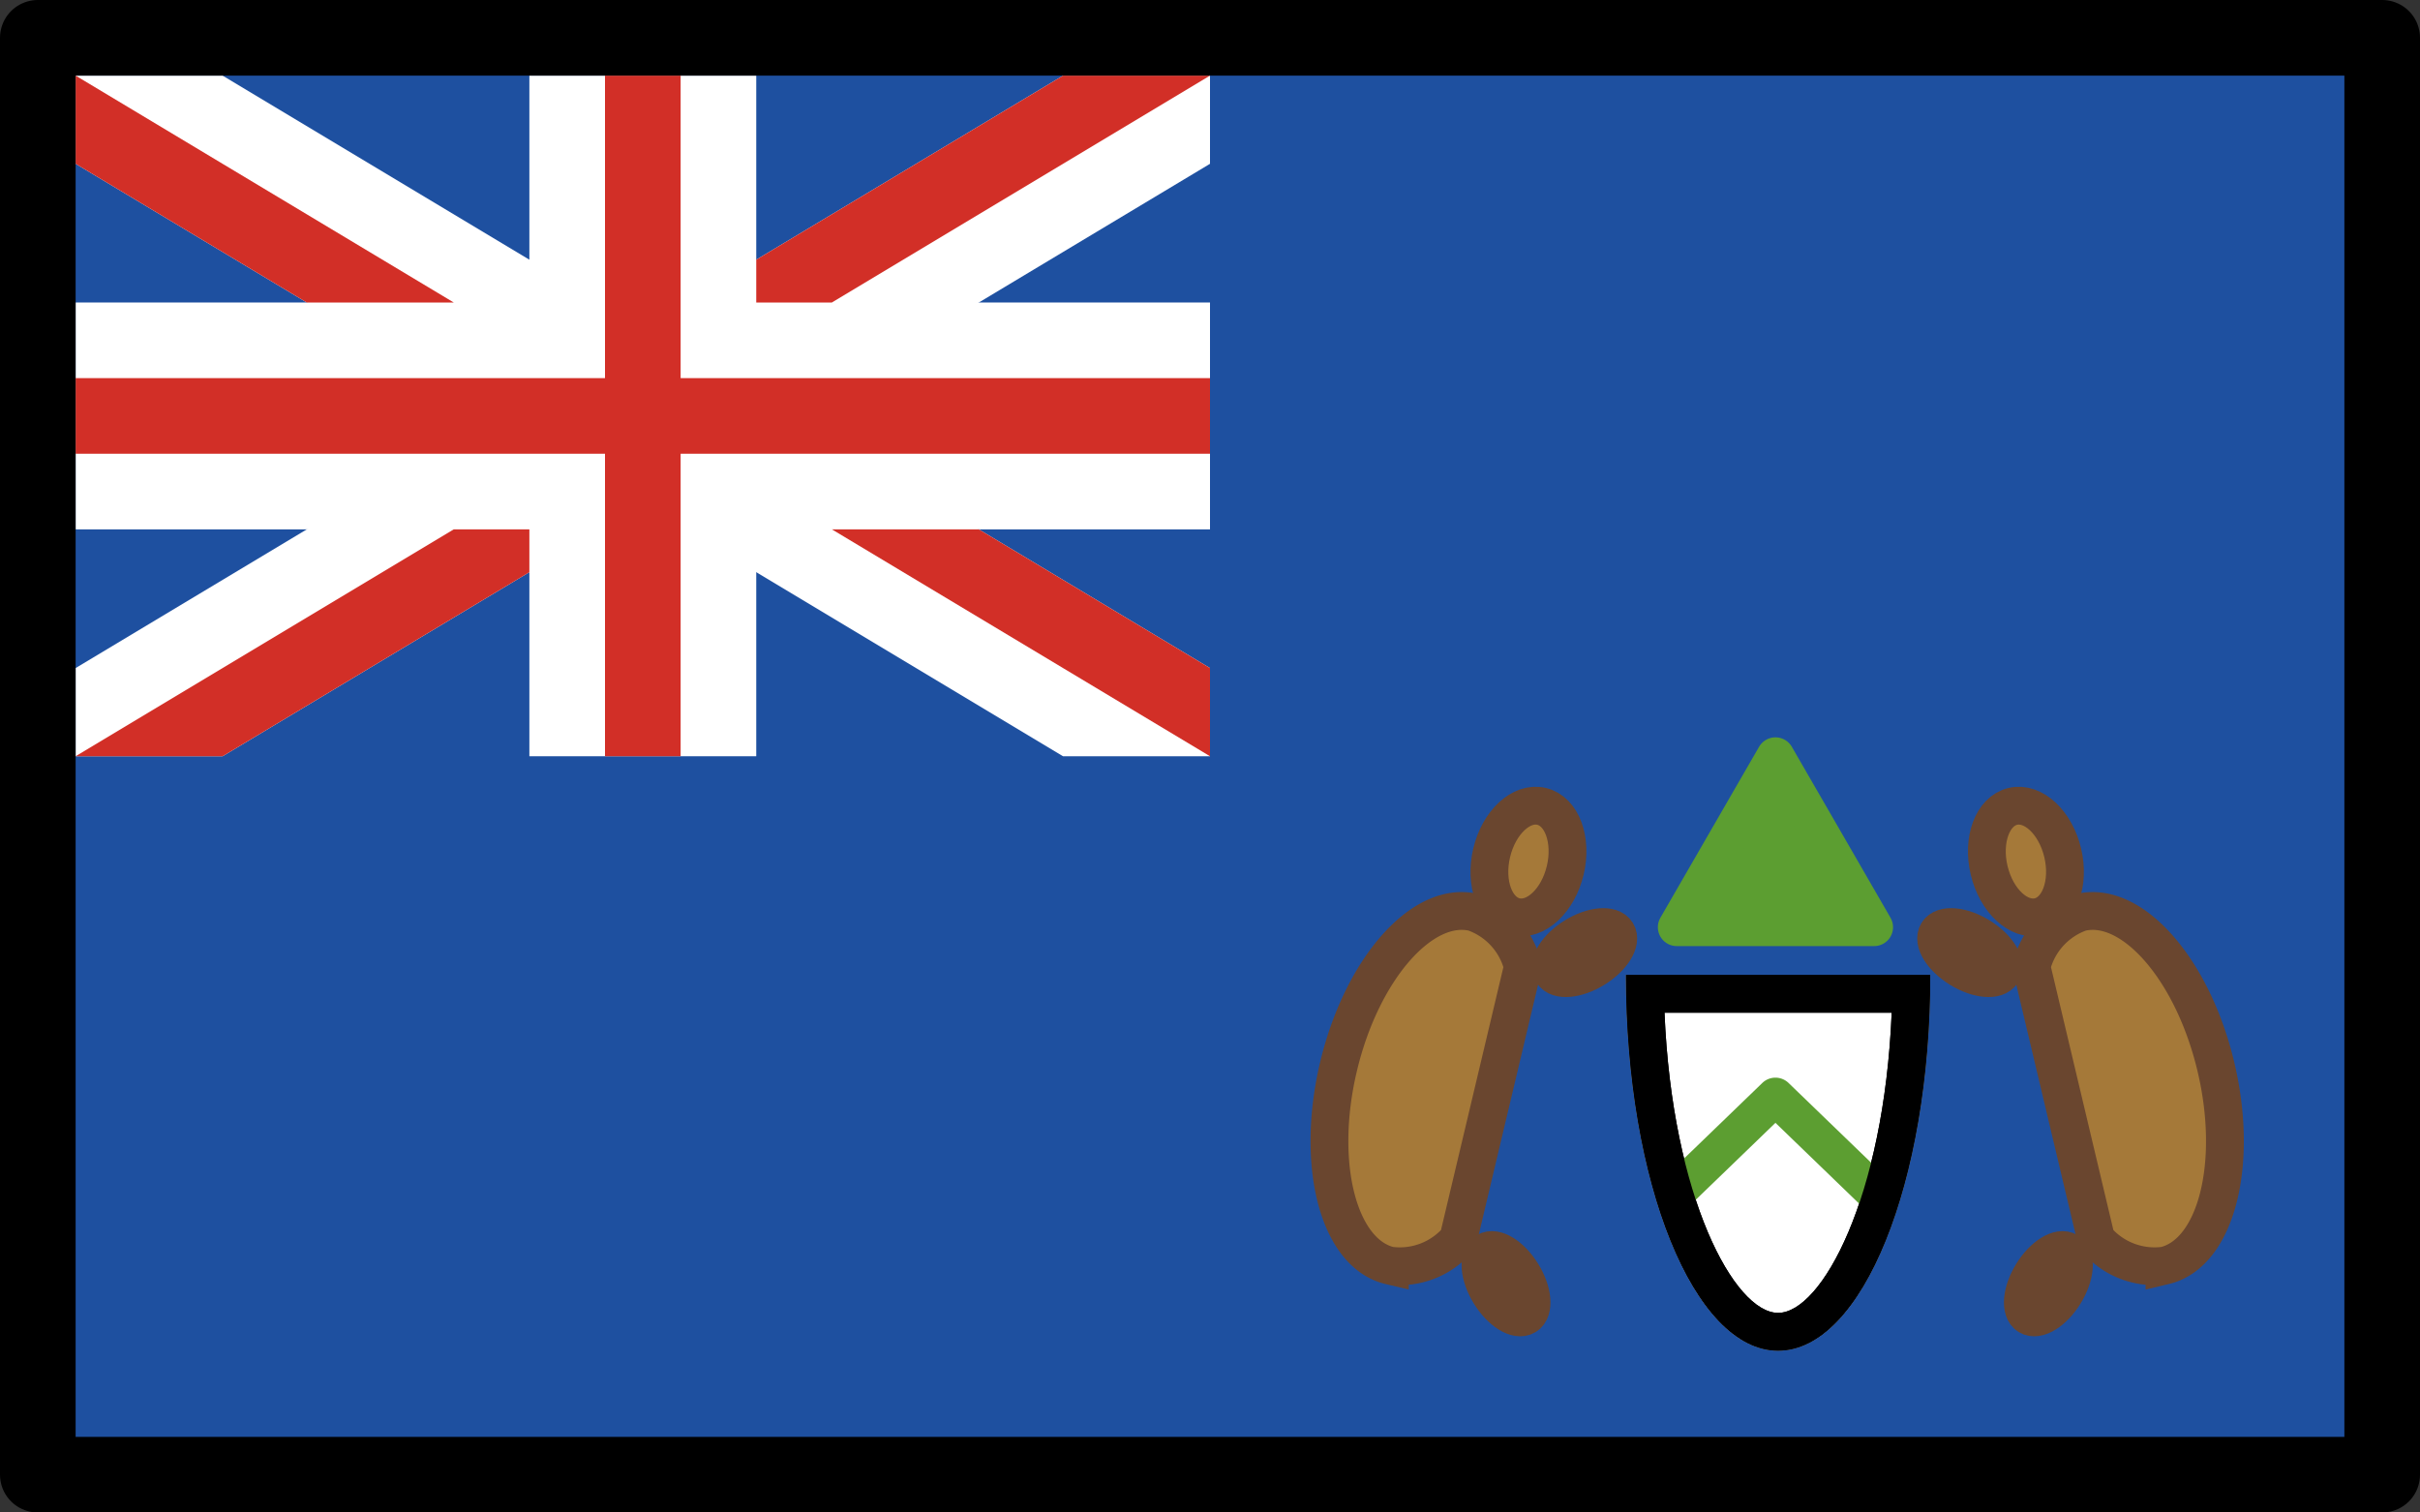 <?xml version="1.0" encoding="UTF-8" standalone="no"?>
<svg
   id="emoji"
   viewBox="0 0 64 40"
   version="1.1"
   sodipodi:docname="1f1e6-1f1e8.svg"
   width="64"
   height="40"
   xmlns:inkscape="http://www.inkscape.org/namespaces/inkscape"
   xmlns:sodipodi="http://sodipodi.sourceforge.net/DTD/sodipodi-0.dtd"
   xmlns="http://www.w3.org/2000/svg"
   xmlns:svg="http://www.w3.org/2000/svg">
  <rect x="0" y="0" width="64" height="40" fill="#333333" stroke="none"/>
  <defs
     id="defs16" />
  <sodipodi:namedview
     id="namedview16"
     pagecolor="#ffffff"
     bordercolor="#000000"
     borderopacity="0.25"
     inkscape:showpageshadow="2"
     inkscape:pageopacity="0.0"
     inkscape:pagecheckerboard="0"
     inkscape:deskcolor="#d1d1d1" />
  <g
     id="color"
     transform="translate(-4,-16)">
    <rect
       x="5"
       y="17"
       width="62"
       height="38"
       fill="#1e50a0"
       id="rect1" />
    <g
       id="g8">
      <polygon
         fill="#ffffff"
         points="6,20.332 32.113,36 36,36 36,33.668 9.887,18 6,18 "
         id="polygon1" />
      <polygon
         fill="#ffffff"
         points="32.113,18 6,33.668 6,36 9.887,36 36,20.332 36,18 "
         id="polygon2" />
      <rect
         x="6"
         y="24"
         width="30"
         height="6"
         fill="#ffffff"
         id="rect2" />
      <rect
         x="18"
         y="18"
         width="6"
         height="18"
         fill="#ffffff"
         id="rect3" />
      <rect
         x="20"
         y="18"
         width="2"
         height="18"
         fill="#d22f27"
         id="rect4" />
      <rect
         x="6"
         y="26"
         width="30"
         height="2"
         fill="#d22f27"
         id="rect5" />
      <polygon
         fill="#d22f27"
         points="26,30 36,36 36,33.668 29.887,30 "
         id="polygon5" />
      <polygon
         fill="#d22f27"
         points="24,22.868 24,24 26,24 36,18 32.113,18 "
         id="polygon6" />
      <polygon
         fill="#d22f27"
         points="16,24 6,18 6,20.332 12.113,24 "
         id="polygon7" />
      <polygon
         fill="#d22f27"
         points="18,31.132 18,30 16,30 6,36 9.887,36 "
         id="polygon8" />
    </g>
    <polygon
       fill="#5c9e31"
       stroke="#5c9e31"
       stroke-linecap="round"
       stroke-linejoin="round"
       points="53.564,40.521 50.954,40.521 48.344,40.521 49.649,38.26 50.954,36 52.259,38.26 "
       id="polygon9" />
    <g
       id="g10">
      <path
         fill="#ffffff"
         d="m 55.048,41.782 c 0,5.489 -1.802,9.939 -4.024,9.939 -2.223,0 -4.024,-4.45 -4.024,-9.939 z"
         id="path9" />
      <path
         d="m 54.028,42.782 c -0.201,4.879 -1.848,7.939 -3.004,7.939 -1.156,0 -2.803,-3.06 -3.004,-7.939 h 6.008 m 1.02,-1 H 47 c 0,5.489 1.802,9.939 4.024,9.939 2.223,0 4.024,-4.45 4.024,-9.939 z"
         id="path10" />
    </g>
    <ellipse
       cx="45.906"
       cy="41.193"
       rx="1"
       ry="0.5"
       transform="rotate(-31.65,45.906,41.193)"
       fill="#a57939"
       stroke="#6a462f"
       stroke-miterlimit="10"
       id="ellipse10" />
    <ellipse
       cx="43.828"
       cy="49.95"
       rx="0.5"
       ry="1"
       transform="rotate(-31.65,43.828,49.949)"
       fill="#a57939"
       stroke="#6a462f"
       stroke-miterlimit="10"
       id="ellipse11" />
    <path
       fill="#a57939"
       stroke="#6a462f"
       stroke-miterlimit="10"
       d="m 40.757,49.472 c -1.363,-0.324 -1.972,-2.677 -1.36,-5.257 0.612,-2.58 2.214,-4.409 3.577,-4.086 a 2.023,2.023 0 0 1 1.301,1.439 l -1.709,7.202 a 2.023,2.023 0 0 1 -1.809,0.701 z"
       id="path11" />
    <ellipse
       cx="56.094"
       cy="41.193"
       rx="0.5"
       ry="1"
       transform="rotate(-58.35,56.094,41.193)"
       fill="#a57939"
       stroke="#6a462f"
       stroke-miterlimit="10"
       id="ellipse12" />
    <ellipse
       cx="58.172"
       cy="49.95"
       rx="1"
       ry="0.5"
       transform="rotate(-58.35,58.172,49.95)"
       fill="#a57939"
       stroke="#6a462f"
       stroke-miterlimit="10"
       id="ellipse13" />
    <path
       fill="#a57939"
       stroke="#6a462f"
       stroke-miterlimit="10"
       d="m 61.243,49.472 c 1.363,-0.324 1.972,-2.677 1.36,-5.257 -0.612,-2.58 -2.214,-4.409 -3.577,-4.086 a 2.023,2.023 0 0 0 -1.301,1.439 l 1.709,7.202 a 2.023,2.023 0 0 0 1.809,0.701 z"
       id="path13" />
    <path
       fill="#5c9e31"
       d="M 53.565,48.02 A 0.501,0.501 0 0 1 53.217,47.88 L 50.954,45.695 48.691,47.88 a 0.5,0.5 0 0 1 -0.695,-0.719 l 2.61,-2.52 a 0.5,0.5 0 0 1 0.695,0 l 2.61,2.52 a 0.5,0.5 0 0 1 -0.348,0.859 z"
       id="path14" />
    <path
       d="m 54.028,42.782 c -0.201,4.879 -1.848,7.939 -3.004,7.939 -1.156,0 -2.803,-3.06 -3.004,-7.939 h 6.008 m 1.02,-1 H 47 c 0,5.489 1.802,9.939 4.024,9.939 2.223,0 4.024,-4.45 4.024,-9.939 z"
       id="path15" />
    <ellipse
       cx="57.578"
       cy="38.785"
       rx="1"
       ry="1.5"
       transform="rotate(-13.35,57.579,38.785)"
       fill="#a57939"
       stroke="#6a462f"
       stroke-miterlimit="10"
       id="ellipse15" />
    <ellipse
       cx="44.422"
       cy="38.785"
       rx="1.5"
       ry="1"
       transform="rotate(-76.65,44.422,38.785)"
       fill="#a57939"
       stroke="#6a462f"
       stroke-miterlimit="10"
       id="ellipse16" />
  </g>
  <g
     id="line"
     transform="translate(-4,-16)">
    <rect
       x="5"
       y="17"
       width="62"
       height="38"
       fill="none"
       stroke="#000000"
       stroke-linecap="round"
       stroke-linejoin="round"
       stroke-width="2"
       id="rect16" />
  </g>
</svg>
